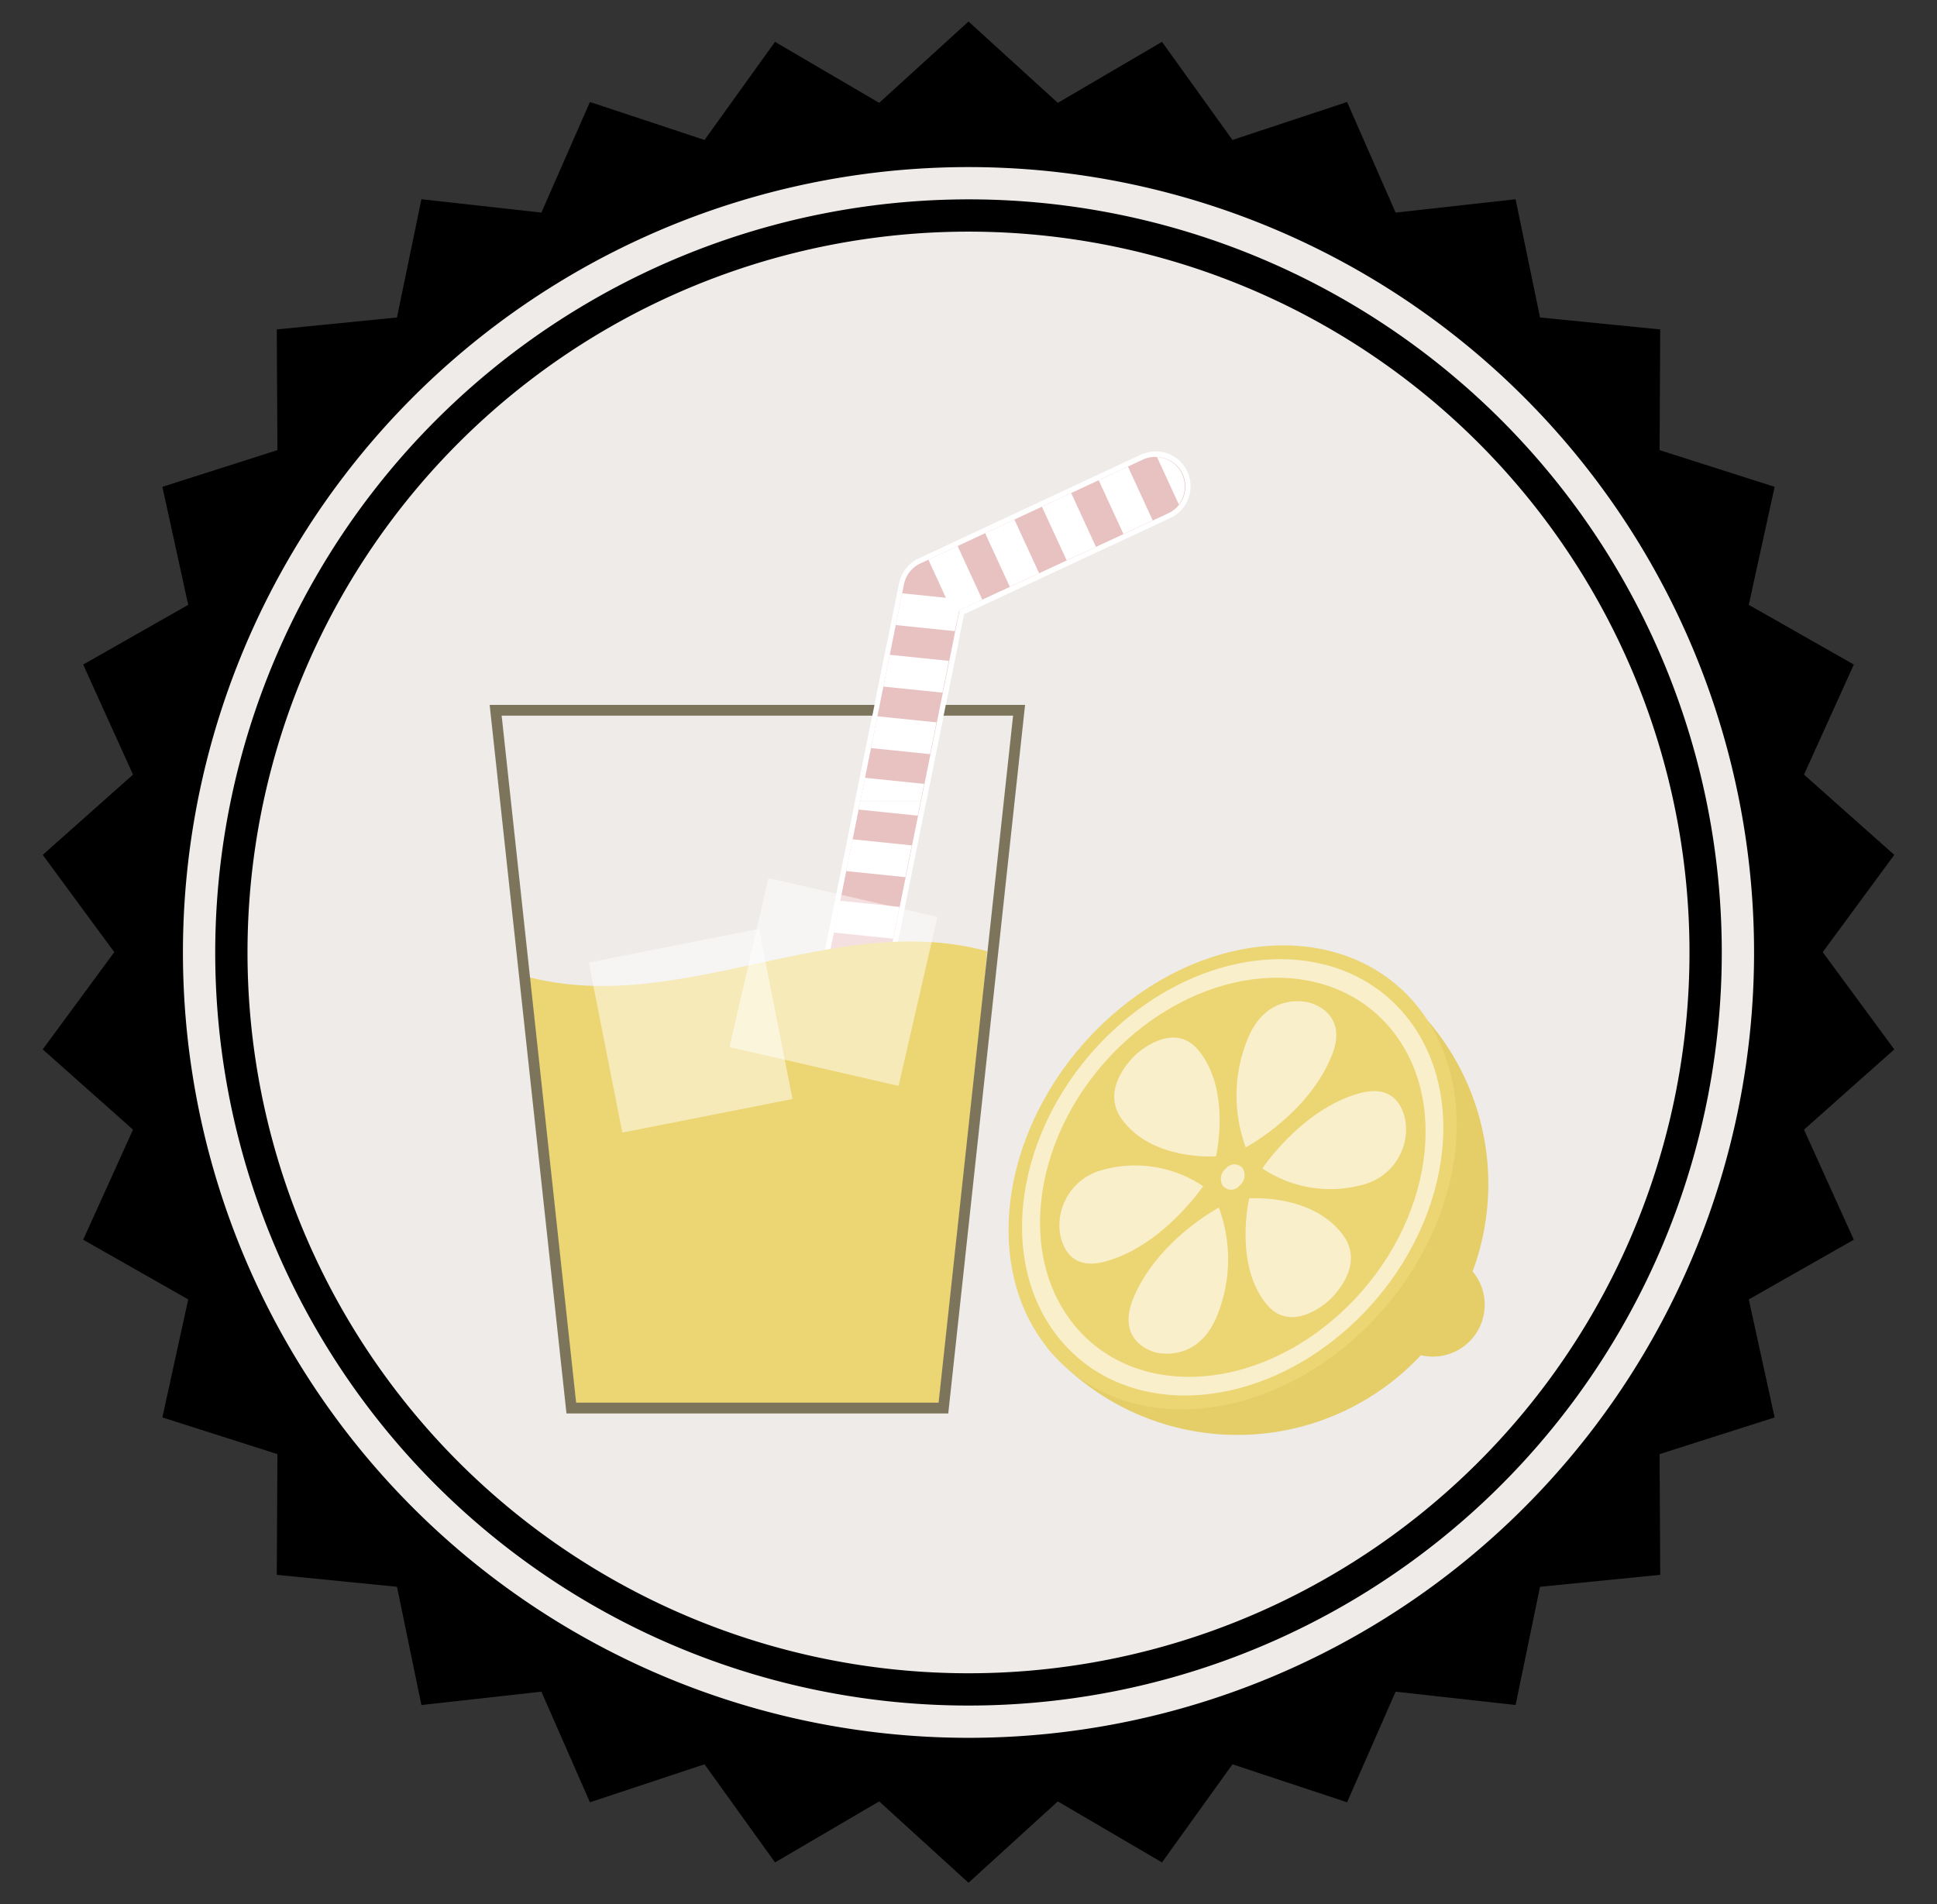 <svg xmlns="http://www.w3.org/2000/svg" xmlns:xlink="http://www.w3.org/1999/xlink" viewBox="0 0 180 177"><rect x="0" y="0" width="180" height="177" fill="#333333" stroke="none"/><defs><style>.share-cls-1,.share-cls-10,.share-cls-7{fill:none;}.share-cls-3{fill:#eeebe9;}.share-cls-4{fill:#e8c1c1;}.share-cls-5,.share-cls-9{fill:#fff;}.share-cls-6{clip-path:url(#clip-path);}.share-cls-7{stroke:#fff;stroke-width:3px;}.share-cls-10,.share-cls-7{stroke-miterlimit:10;}.share-cls-8{fill:#ecd573;}.share-cls-9{opacity:0.5;}.share-cls-10{stroke:#7d745c;}.share-cls-11{fill:#e5cd67;}.share-cls-12{fill:#f9efcb;}.share-cls-13{clip-path:url(#clip-path-2);}</style><clipPath id="clip-path"><path class="share-cls-1" d="M72.28,129.2a2.76,2.76,0,0,1-2.7-3.3L84,54.32a2.75,2.75,0,0,1,1.53-1.95l20.65-9.64a2.75,2.75,0,1,1,2.33,5l-19.39,9L75,127A2.75,2.75,0,0,1,72.28,129.2Z"/></clipPath><clipPath id="clip-path-2"><rect class="share-cls-1" x="75.5" y="59.63" width="16.88" height="14.88"/></clipPath></defs><title>get-involvedplant</title><g id="outer_circle" data-name="outer circle"><polygon class="illustration-badge" points="90 2 98.3 9.56 107.98 3.89 114.53 13.01 125.18 9.48 129.69 19.76 140.84 18.52 143.11 29.51 154.28 30.62 154.22 41.84 164.91 45.25 162.51 56.22 172.27 61.77 167.64 72 176.03 79.46 169.38 88.5 176.03 97.54 167.64 105 172.27 115.23 162.51 120.78 164.91 131.75 154.22 135.16 154.28 146.38 143.11 147.49 140.84 158.48 129.69 157.24 125.18 167.52 114.53 163.99 107.98 173.11 98.3 167.44 90 175 81.7 167.44 72.02 173.11 65.47 163.99 54.82 167.52 50.31 157.24 39.16 158.48 36.89 147.49 25.72 146.38 25.78 135.16 15.09 131.75 17.49 120.78 7.73 115.23 12.36 105 3.97 97.54 10.62 88.5 3.97 79.46 12.36 72 7.73 61.77 17.49 56.22 15.09 45.25 25.78 41.84 25.72 30.62 36.89 29.51 39.16 18.52 50.31 19.76 54.82 9.48 65.47 13.01 72.02 3.89 81.7 9.56 90 2"/><path class="share-cls-3" d="M90,158.47a70,70,0,1,1,70-70A70.05,70.05,0,0,1,90,158.47Z"/><path class="illustration-badge" d="M90,21.53a67,67,0,1,1-67,67,67,67,0,0,1,67-67m0-6a73,73,0,1,0,73,73,73,73,0,0,0-73-73Z"/><path class="share-cls-3" d="M90,18.53a70,70,0,1,1-70,70,70.05,70.05,0,0,1,70-70m0-3a73,73,0,1,0,73,73,73,73,0,0,0-73-73Z"/></g><g id="illustrations"><g id="share"><g id="straw"><path class="share-cls-4" d="M72.28,129.45a3,3,0,0,1-.6-.06,3,3,0,0,1-2.35-3.54L83.79,54.27a3,3,0,0,1,1.67-2.13l20.65-9.64a3,3,0,0,1,1.27-.28,3,3,0,0,1,1.27,5.73l-19.27,9L75.22,127A3,3,0,0,1,72.28,129.45Z"/><path class="share-cls-5" d="M107.38,42.47a2.75,2.75,0,0,1,1.17,5.25l-19.39,9L75,127a2.75,2.75,0,1,1-5.4-1.09L84,54.32a2.75,2.75,0,0,1,1.53-1.95l20.65-9.64a2.74,2.74,0,0,1,1.16-.26m0-.5h0a3.23,3.23,0,0,0-1.37.31L85.36,51.91a3.26,3.26,0,0,0-1.81,2.3L69.09,125.8a3.25,3.25,0,0,0,2.54,3.83,3.25,3.25,0,0,0,3.83-2.54l14.13-70,19.16-8.94a3.25,3.25,0,0,0-1.38-6.2Z"/><g class="share-cls-6"><line class="share-cls-7" x1="77.52" y1="129.03" x2="64.09" y2="127.65"/><line class="share-cls-7" x1="79.73" y1="123.99" x2="66.3" y2="122.61"/><line class="share-cls-7" x1="81.94" y1="118.95" x2="68.52" y2="117.56"/><line class="share-cls-7" x1="84.15" y1="113.9" x2="70.73" y2="112.52"/><line class="share-cls-7" x1="86.37" y1="108.86" x2="72.94" y2="107.48"/><line class="share-cls-7" x1="88.58" y1="103.82" x2="75.16" y2="102.44"/><line class="share-cls-7" x1="89.11" y1="98.04" x2="75.69" y2="96.66"/><line class="share-cls-7" x1="89.64" y1="92.26" x2="76.22" y2="90.88"/><line class="share-cls-7" x1="90.18" y1="86.48" x2="76.75" y2="85.1"/><line class="share-cls-7" x1="90.71" y1="80.7" x2="77.28" y2="79.32"/><line class="share-cls-7" x1="91.24" y1="74.92" x2="77.82" y2="73.54"/><line class="share-cls-7" x1="91.77" y1="69.14" x2="78.35" y2="67.76"/><line class="share-cls-7" x1="92.3" y1="63.36" x2="78.88" y2="61.98"/><line class="share-cls-7" x1="92.84" y1="57.58" x2="79.41" y2="56.2"/><line class="share-cls-7" x1="85.33" y1="46.39" x2="91.52" y2="59.84"/><line class="share-cls-7" x1="90.64" y1="44.01" x2="96.84" y2="57.47"/><line class="share-cls-7" x1="95.96" y1="41.64" x2="102.16" y2="55.1"/><line class="share-cls-7" x1="101.28" y1="39.27" x2="107.47" y2="52.73"/><line class="share-cls-7" x1="106.6" y1="36.9" x2="112.79" y2="50.35"/><line class="share-cls-7" x1="111.91" y1="34.52" x2="118.11" y2="47.98"/></g></g><g id="lemonade"><path class="share-cls-8" d="M89.21,119c-12.63-3.43-25.26,2.74-37.88-.7q-1.26-13.85-2.51-27.56c14.3,3.88,28.6-6.2,42.9-2.33Q90.46,103.77,89.21,119Z"/><polygon class="share-cls-8" points="87.82 131.03 52.94 131.09 51.39 115.55 89.31 115.55 87.82 131.03"/><rect class="share-cls-9" x="56.12" y="87.74" width="16.12" height="16.12" transform="translate(-17.33 14.24) rotate(-11.16)"/><rect class="share-cls-9" x="69.39" y="83.22" width="16.12" height="16.12" transform="translate(22.41 -15.03) rotate(12.94)"/><polygon class="share-cls-10" points="87.67 130.88 94.7 66.02 46.06 66.02 53.09 130.88 87.67 130.88"/></g><path class="share-cls-11" d="M132.71,94.9a23.32,23.32,0,1,1-35.45,30.31"/><circle class="share-cls-11" cx="133.15" cy="121.28" r="4.82" transform="translate(-46.6 109.97) rotate(-38.73)"/><path class="share-cls-8" d="M126.09,124.21c-9.57,8.68-22.49,9.09-28.87.93S93.44,103.33,103,94.66s22.49-9.09,28.87-.93S135.66,115.54,126.09,124.21Z"/><path class="share-cls-12" d="M125.4,123.33c-9,8.15-21.14,8.55-27.14.87s-3.55-20.5,5.44-28.66,21.14-8.55,27.14-.87S134.39,115.17,125.4,123.33Z"/><path class="share-cls-8" d="M124.48,122.14c-8.23,7.46-19.35,7.82-24.83.8s-3.25-18.76,5-26.22,19.35-7.82,24.83-.8S132.71,114.68,124.48,122.14Z"/><path class="share-cls-12" d="M113,107.48h0s1.44-6.17-1.64-9.87c-2.37-2.84-5.77.38-5.77.38h0s-3.52,3.07-1.33,6.06c2.86,3.9,8.74,3.43,8.74,3.43h0Z"/><path class="share-cls-12" d="M116.08,111.39h0s5.89-.47,8.74,3.43c2.19,3-1.33,6.06-1.33,6.06h0s-3.41,3.21-5.77.38c-3.08-3.7-1.64-9.86-1.64-9.87h0Z"/><path class="share-cls-12" d="M111.81,110.26h0a11.33,11.33,0,0,0-9.62-1.44,5.32,5.32,0,0,0-3.73,5.43h0s.16,4.16,4.27,3c5.35-1.46,9.07-7,9.08-7h0Z"/><path class="share-cls-12" d="M117.3,108.61h0s3.72-5.57,9.08-7c4.11-1.12,4.27,3,4.27,3h0a5.32,5.32,0,0,1-3.73,5.43,11.33,11.33,0,0,1-9.62-1.44h0Z"/><path class="share-cls-12" d="M113.33,112.21h0s-5.73,3-8,8.43c-1.73,4.17,2,5.05,2,5.05h0s3.69,1.09,5.6-3a13.88,13.88,0,0,0,.33-10.46h0Z"/><path class="share-cls-12" d="M115.77,106.66h0a13.88,13.88,0,0,1,.33-10.46c1.92-4.12,5.6-3,5.6-3h0s3.78.89,2,5.05c-2.26,5.43-8,8.43-8,8.43h0Z"/><path class="share-cls-12" d="M115.17,110.22a1,1,0,0,1-1.54,0,1.25,1.25,0,0,1,.31-1.63,1,1,0,0,1,1.54,0A1.25,1.25,0,0,1,115.17,110.22Z"/><g class="share-cls-13"><g id="straw-2" data-name="straw"><path class="share-cls-4" d="M72.28,129.45a3,3,0,0,1-.6-.06,3,3,0,0,1-2.35-3.54L83.79,54.27a3,3,0,0,1,1.67-2.13l20.65-9.64a3,3,0,0,1,1.27-.28,3,3,0,0,1,1.27,5.73l-19.27,9L75.22,127A3,3,0,0,1,72.28,129.45Z"/><path class="share-cls-5" d="M107.38,42.47a2.75,2.75,0,0,1,1.17,5.25l-19.39,9L75,127a2.75,2.75,0,1,1-5.4-1.09L84,54.32a2.75,2.75,0,0,1,1.53-1.95l20.65-9.64a2.74,2.74,0,0,1,1.16-.26m0-.5h0a3.23,3.23,0,0,0-1.37.31L85.36,51.91a3.26,3.26,0,0,0-1.81,2.3L69.09,125.8a3.25,3.25,0,0,0,2.54,3.83,3.25,3.25,0,0,0,3.83-2.54l14.13-70,19.16-8.94a3.25,3.25,0,0,0-1.38-6.2Z"/><g class="share-cls-6"><line class="share-cls-7" x1="77.52" y1="129.03" x2="64.09" y2="127.65"/><line class="share-cls-7" x1="79.73" y1="123.99" x2="66.3" y2="122.61"/><line class="share-cls-7" x1="81.94" y1="118.95" x2="68.52" y2="117.56"/><line class="share-cls-7" x1="84.15" y1="113.9" x2="70.73" y2="112.52"/><line class="share-cls-7" x1="86.37" y1="108.86" x2="72.94" y2="107.48"/><line class="share-cls-7" x1="88.58" y1="103.82" x2="75.16" y2="102.44"/><line class="share-cls-7" x1="89.11" y1="98.04" x2="75.69" y2="96.66"/><line class="share-cls-7" x1="89.64" y1="92.26" x2="76.22" y2="90.88"/><line class="share-cls-7" x1="90.18" y1="86.48" x2="76.75" y2="85.1"/><line class="share-cls-7" x1="90.71" y1="80.7" x2="77.28" y2="79.32"/><line class="share-cls-7" x1="91.24" y1="74.92" x2="77.82" y2="73.54"/><line class="share-cls-7" x1="91.77" y1="69.14" x2="78.35" y2="67.76"/><line class="share-cls-7" x1="92.3" y1="63.36" x2="78.88" y2="61.98"/><line class="share-cls-7" x1="92.84" y1="57.58" x2="79.41" y2="56.2"/><line class="share-cls-7" x1="85.33" y1="46.39" x2="91.52" y2="59.84"/><line class="share-cls-7" x1="90.64" y1="44.01" x2="96.84" y2="57.47"/><line class="share-cls-7" x1="95.96" y1="41.64" x2="102.16" y2="55.1"/><line class="share-cls-7" x1="101.28" y1="39.27" x2="107.47" y2="52.73"/><line class="share-cls-7" x1="106.6" y1="36.9" x2="112.79" y2="50.35"/><line class="share-cls-7" x1="111.91" y1="34.52" x2="118.11" y2="47.98"/></g></g></g></g></g></svg>
